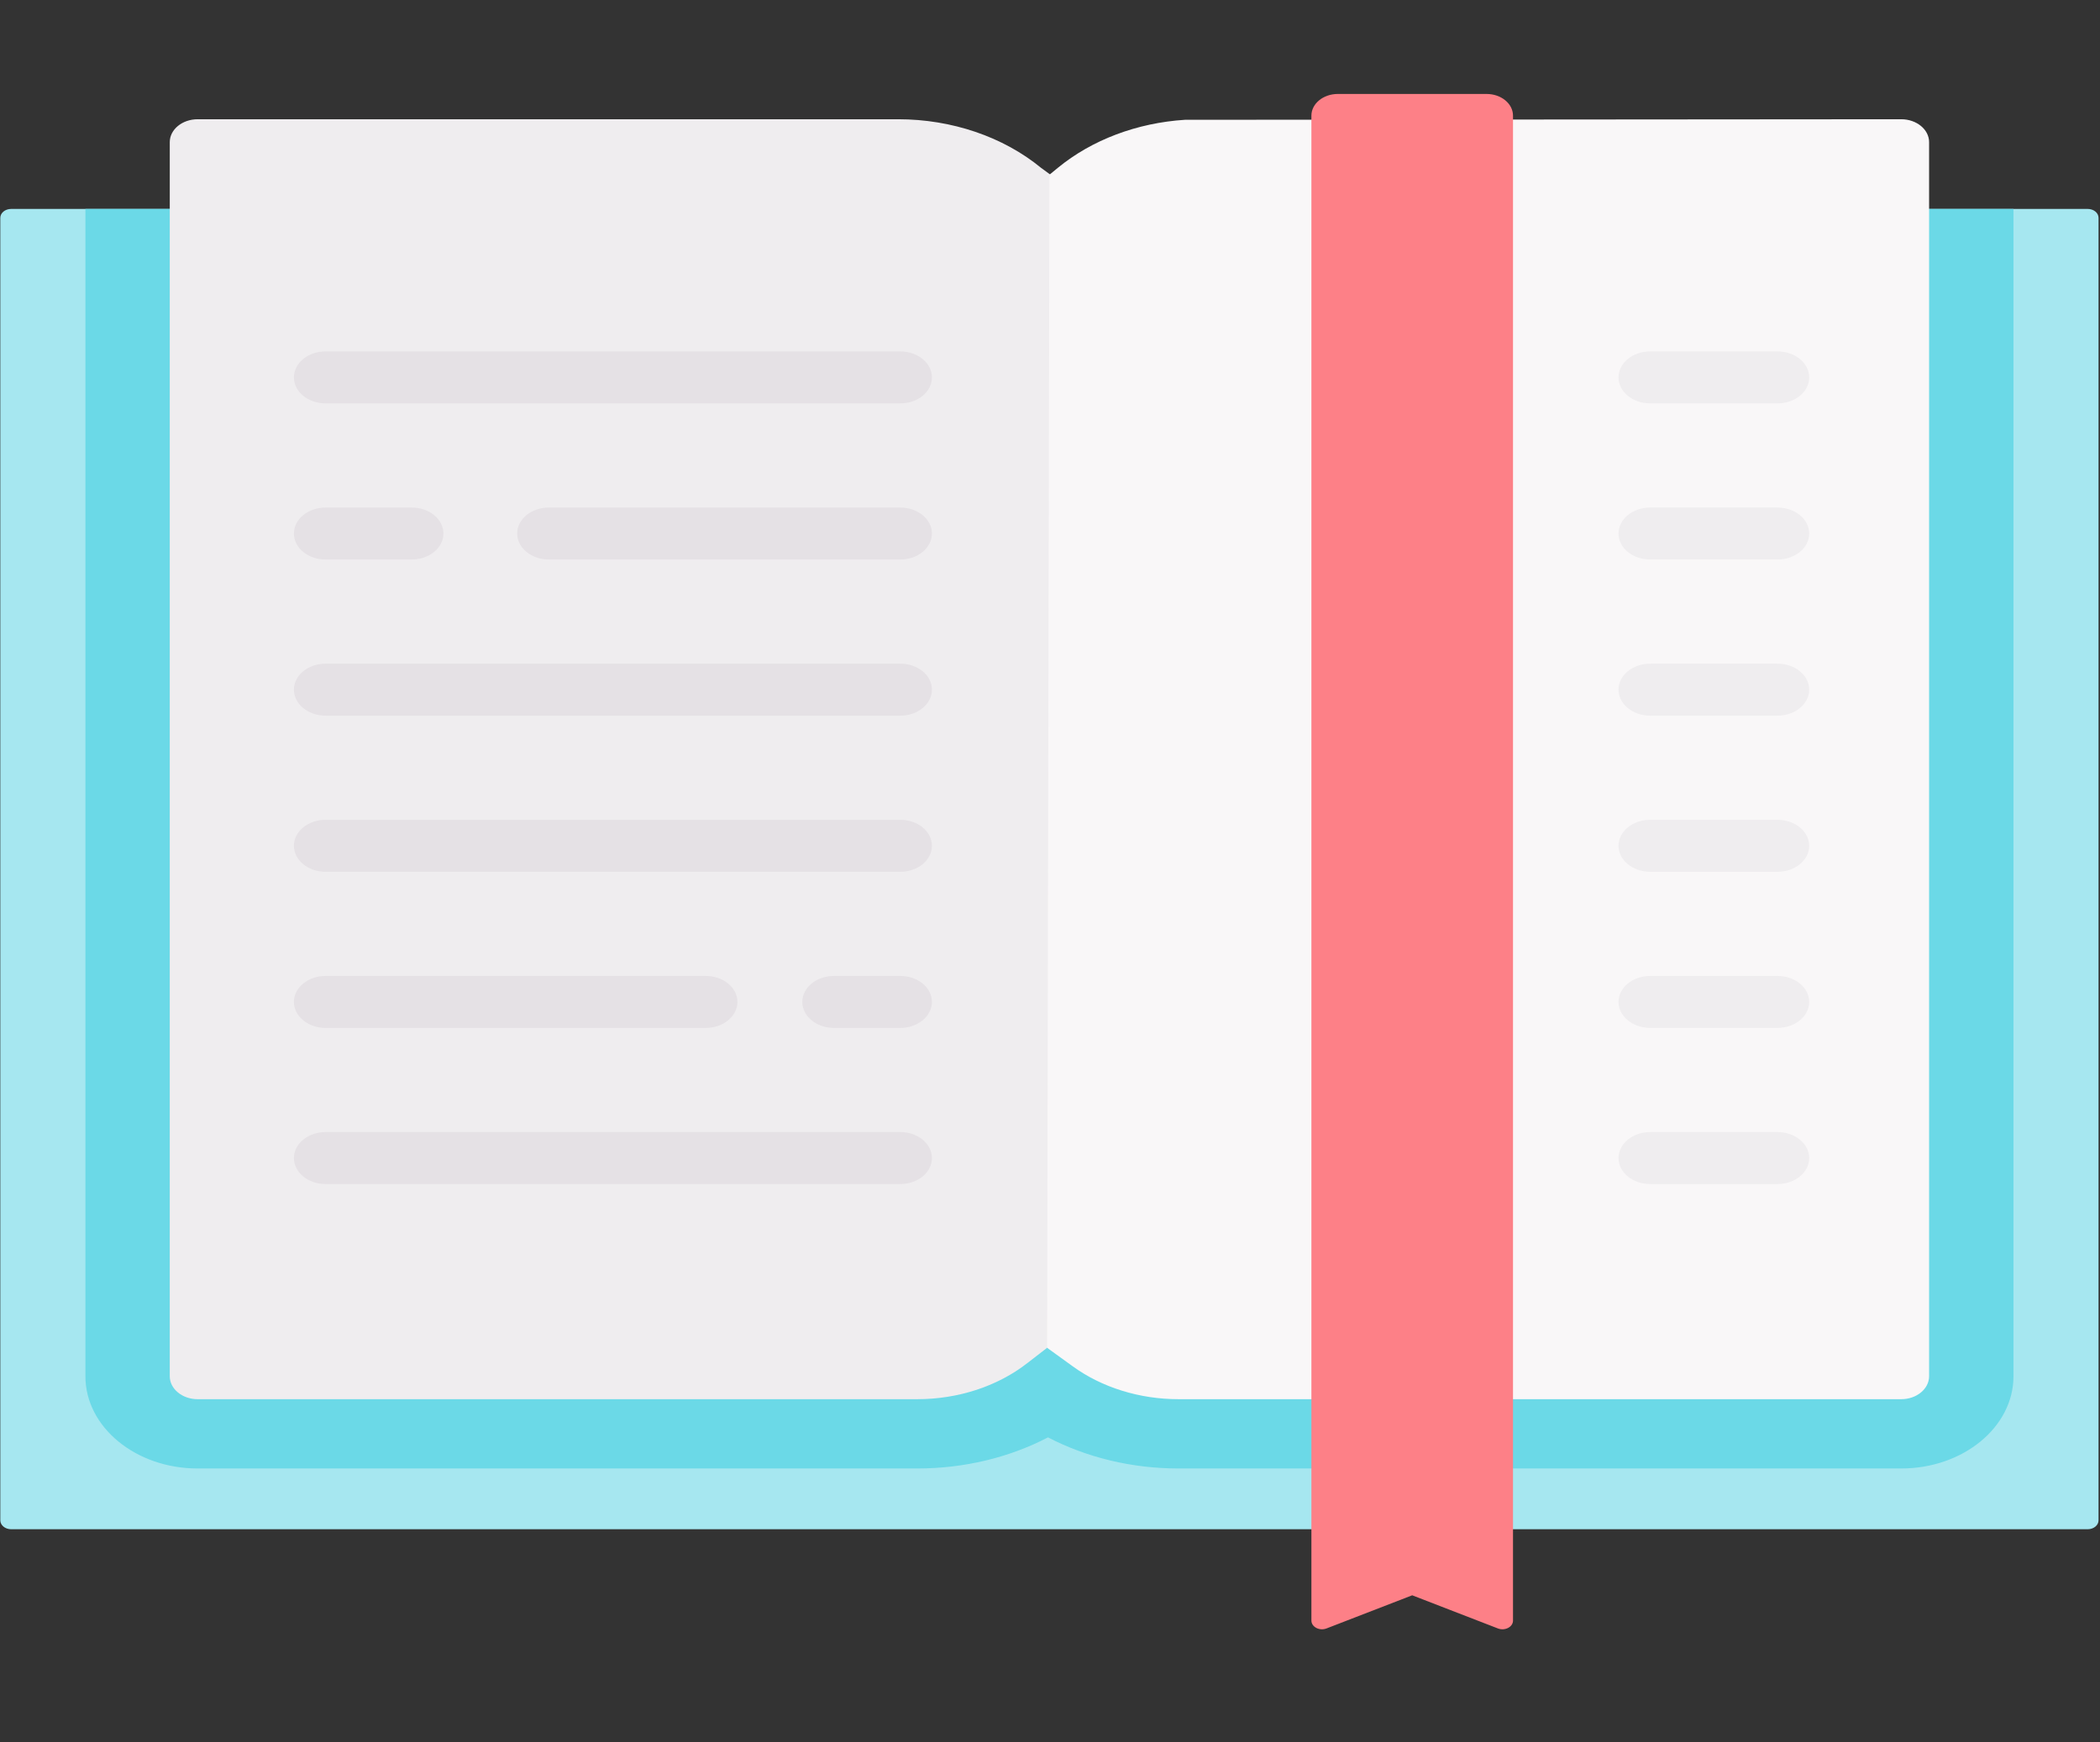 <svg width="94" height="78" viewBox="0 0 94 78" fill="none" xmlns="http://www.w3.org/2000/svg">
<rect x="0" y="0" width="94" height="78" fill="#333333" stroke="none"/>
<g clip-path="url(#clip0)">
<path d="M93.45 9.353C93.718 9.353 93.935 9.531 93.935 9.751V68.059C93.935 68.279 93.718 68.458 93.45 68.458H0.499C0.231 68.458 0.014 68.279 0.014 68.059V9.751C0.014 9.531 0.231 9.353 0.499 9.353H93.45Z" fill="#A6E7F0"/>
<path d="M3.823 9.353V61.61C3.823 63.886 6.077 65.738 8.847 65.738H41.058C43.154 65.738 45.173 65.251 46.91 64.346C48.648 65.249 50.67 65.738 52.751 65.738H85.102C87.873 65.738 90.127 63.886 90.127 61.61V9.353H3.823Z" fill="#6BD9E7"/>
<path d="M46.603 7.516C44.905 6.122 42.603 5.338 40.201 5.338H8.848C8.158 5.338 7.599 5.797 7.599 6.364V61.609C7.599 62.176 8.158 62.636 8.848 62.636H41.059C42.885 62.636 44.641 62.062 45.968 61.034L46.871 60.336L51.364 52.976V10.997L46.603 7.516Z" fill="#EFEDEF"/>
<path d="M86.35 6.364V61.609C86.35 62.176 85.791 62.636 85.102 62.636H52.752C51.011 62.636 49.328 62.114 48.021 61.167L46.871 60.336L46.975 7.822L47.347 7.516C48.875 6.26 50.895 5.501 53.037 5.363L85.102 5.338C85.791 5.338 86.35 5.797 86.35 6.364Z" fill="#F9F7F8"/>
<path d="M67.049 72.899L63.213 71.415L59.377 72.899C59.063 73.021 58.701 72.832 58.701 72.547V5.177C58.701 4.641 59.23 4.206 59.883 4.206H66.543C67.196 4.206 67.725 4.641 67.725 5.177V72.547C67.726 72.832 67.364 73.021 67.049 72.899Z" fill="#FD8087"/>
<path d="M40.299 18.058H14.573C13.79 18.058 13.156 17.537 13.156 16.895C13.156 16.252 13.79 15.731 14.573 15.731H40.299C41.082 15.731 41.715 16.252 41.715 16.895C41.715 17.537 41.082 18.058 40.299 18.058Z" fill="#E5E1E5"/>
<path d="M40.299 25.047H24.566C23.784 25.047 23.15 24.526 23.15 23.884C23.15 23.241 23.784 22.721 24.566 22.721H40.299C41.081 22.721 41.715 23.241 41.715 23.884C41.715 24.526 41.081 25.047 40.299 25.047Z" fill="#E5E1E5"/>
<path d="M40.299 32.037H14.573C13.79 32.037 13.156 31.516 13.156 30.873C13.156 30.231 13.79 29.71 14.573 29.71H40.299C41.082 29.71 41.715 30.231 41.715 30.873C41.715 31.516 41.082 32.037 40.299 32.037Z" fill="#E5E1E5"/>
<path d="M40.299 39.026H14.573C13.79 39.026 13.156 38.505 13.156 37.863C13.156 37.22 13.79 36.699 14.573 36.699H40.299C41.082 36.699 41.715 37.22 41.715 37.863C41.715 38.505 41.082 39.026 40.299 39.026Z" fill="#E5E1E5"/>
<path d="M31.592 46.016H14.573C13.79 46.016 13.156 45.495 13.156 44.852C13.156 44.21 13.79 43.689 14.573 43.689H31.592C32.374 43.689 33.008 44.21 33.008 44.852C33.008 45.495 32.374 46.016 31.592 46.016Z" fill="#E5E1E5"/>
<path d="M40.299 53.005H14.573C13.79 53.005 13.156 52.484 13.156 51.842C13.156 51.199 13.79 50.678 14.573 50.678H40.299C41.082 50.678 41.715 51.199 41.715 51.842C41.715 52.484 41.082 53.005 40.299 53.005Z" fill="#E5E1E5"/>
<path d="M18.432 25.047H14.573C13.79 25.047 13.156 24.526 13.156 23.884C13.156 23.241 13.79 22.721 14.573 22.721H18.432C19.214 22.721 19.848 23.241 19.848 23.884C19.848 24.526 19.214 25.047 18.432 25.047Z" fill="#E5E1E5"/>
<path d="M40.298 46.016H37.33C36.547 46.016 35.913 45.495 35.913 44.852C35.913 44.21 36.547 43.689 37.33 43.689H40.298C41.081 43.689 41.715 44.21 41.715 44.852C41.715 45.495 41.081 46.016 40.298 46.016Z" fill="#E5E1E5"/>
<path d="M79.566 18.058H73.865C73.082 18.058 72.448 17.537 72.448 16.895C72.448 16.252 73.082 15.731 73.865 15.731H79.566C80.349 15.731 80.983 16.252 80.983 16.895C80.983 17.537 80.349 18.058 79.566 18.058Z" fill="#EFEDEF"/>
<path d="M79.566 25.047H73.865C73.082 25.047 72.448 24.526 72.448 23.884C72.448 23.241 73.082 22.721 73.865 22.721H79.566C80.349 22.721 80.983 23.241 80.983 23.884C80.983 24.526 80.349 25.047 79.566 25.047Z" fill="#EFEDEF"/>
<path d="M79.566 32.037H73.865C73.082 32.037 72.448 31.516 72.448 30.873C72.448 30.231 73.082 29.71 73.865 29.71H79.566C80.349 29.71 80.983 30.231 80.983 30.873C80.983 31.516 80.349 32.037 79.566 32.037Z" fill="#EFEDEF"/>
<path d="M79.566 39.026H73.865C73.082 39.026 72.448 38.505 72.448 37.863C72.448 37.22 73.082 36.699 73.865 36.699H79.566C80.349 36.699 80.983 37.22 80.983 37.863C80.983 38.505 80.349 39.026 79.566 39.026Z" fill="#EFEDEF"/>
<path d="M79.566 53.005H73.865C73.082 53.005 72.448 52.484 72.448 51.841C72.448 51.199 73.082 50.678 73.865 50.678H79.566C80.349 50.678 80.983 51.199 80.983 51.841C80.983 52.484 80.349 53.005 79.566 53.005Z" fill="#EFEDEF"/>
<path d="M79.566 46.015H73.865C73.082 46.015 72.448 45.495 72.448 44.852C72.448 44.209 73.082 43.689 73.865 43.689H79.566C80.349 43.689 80.983 44.209 80.983 44.852C80.983 45.495 80.349 46.015 79.566 46.015Z" fill="#EFEDEF"/>
</g>
<defs>
<clipPath id="clip0">
<rect width="93.921" height="77.143" fill="white" transform="translate(0.014)"/>
</clipPath>
</defs>
</svg>
